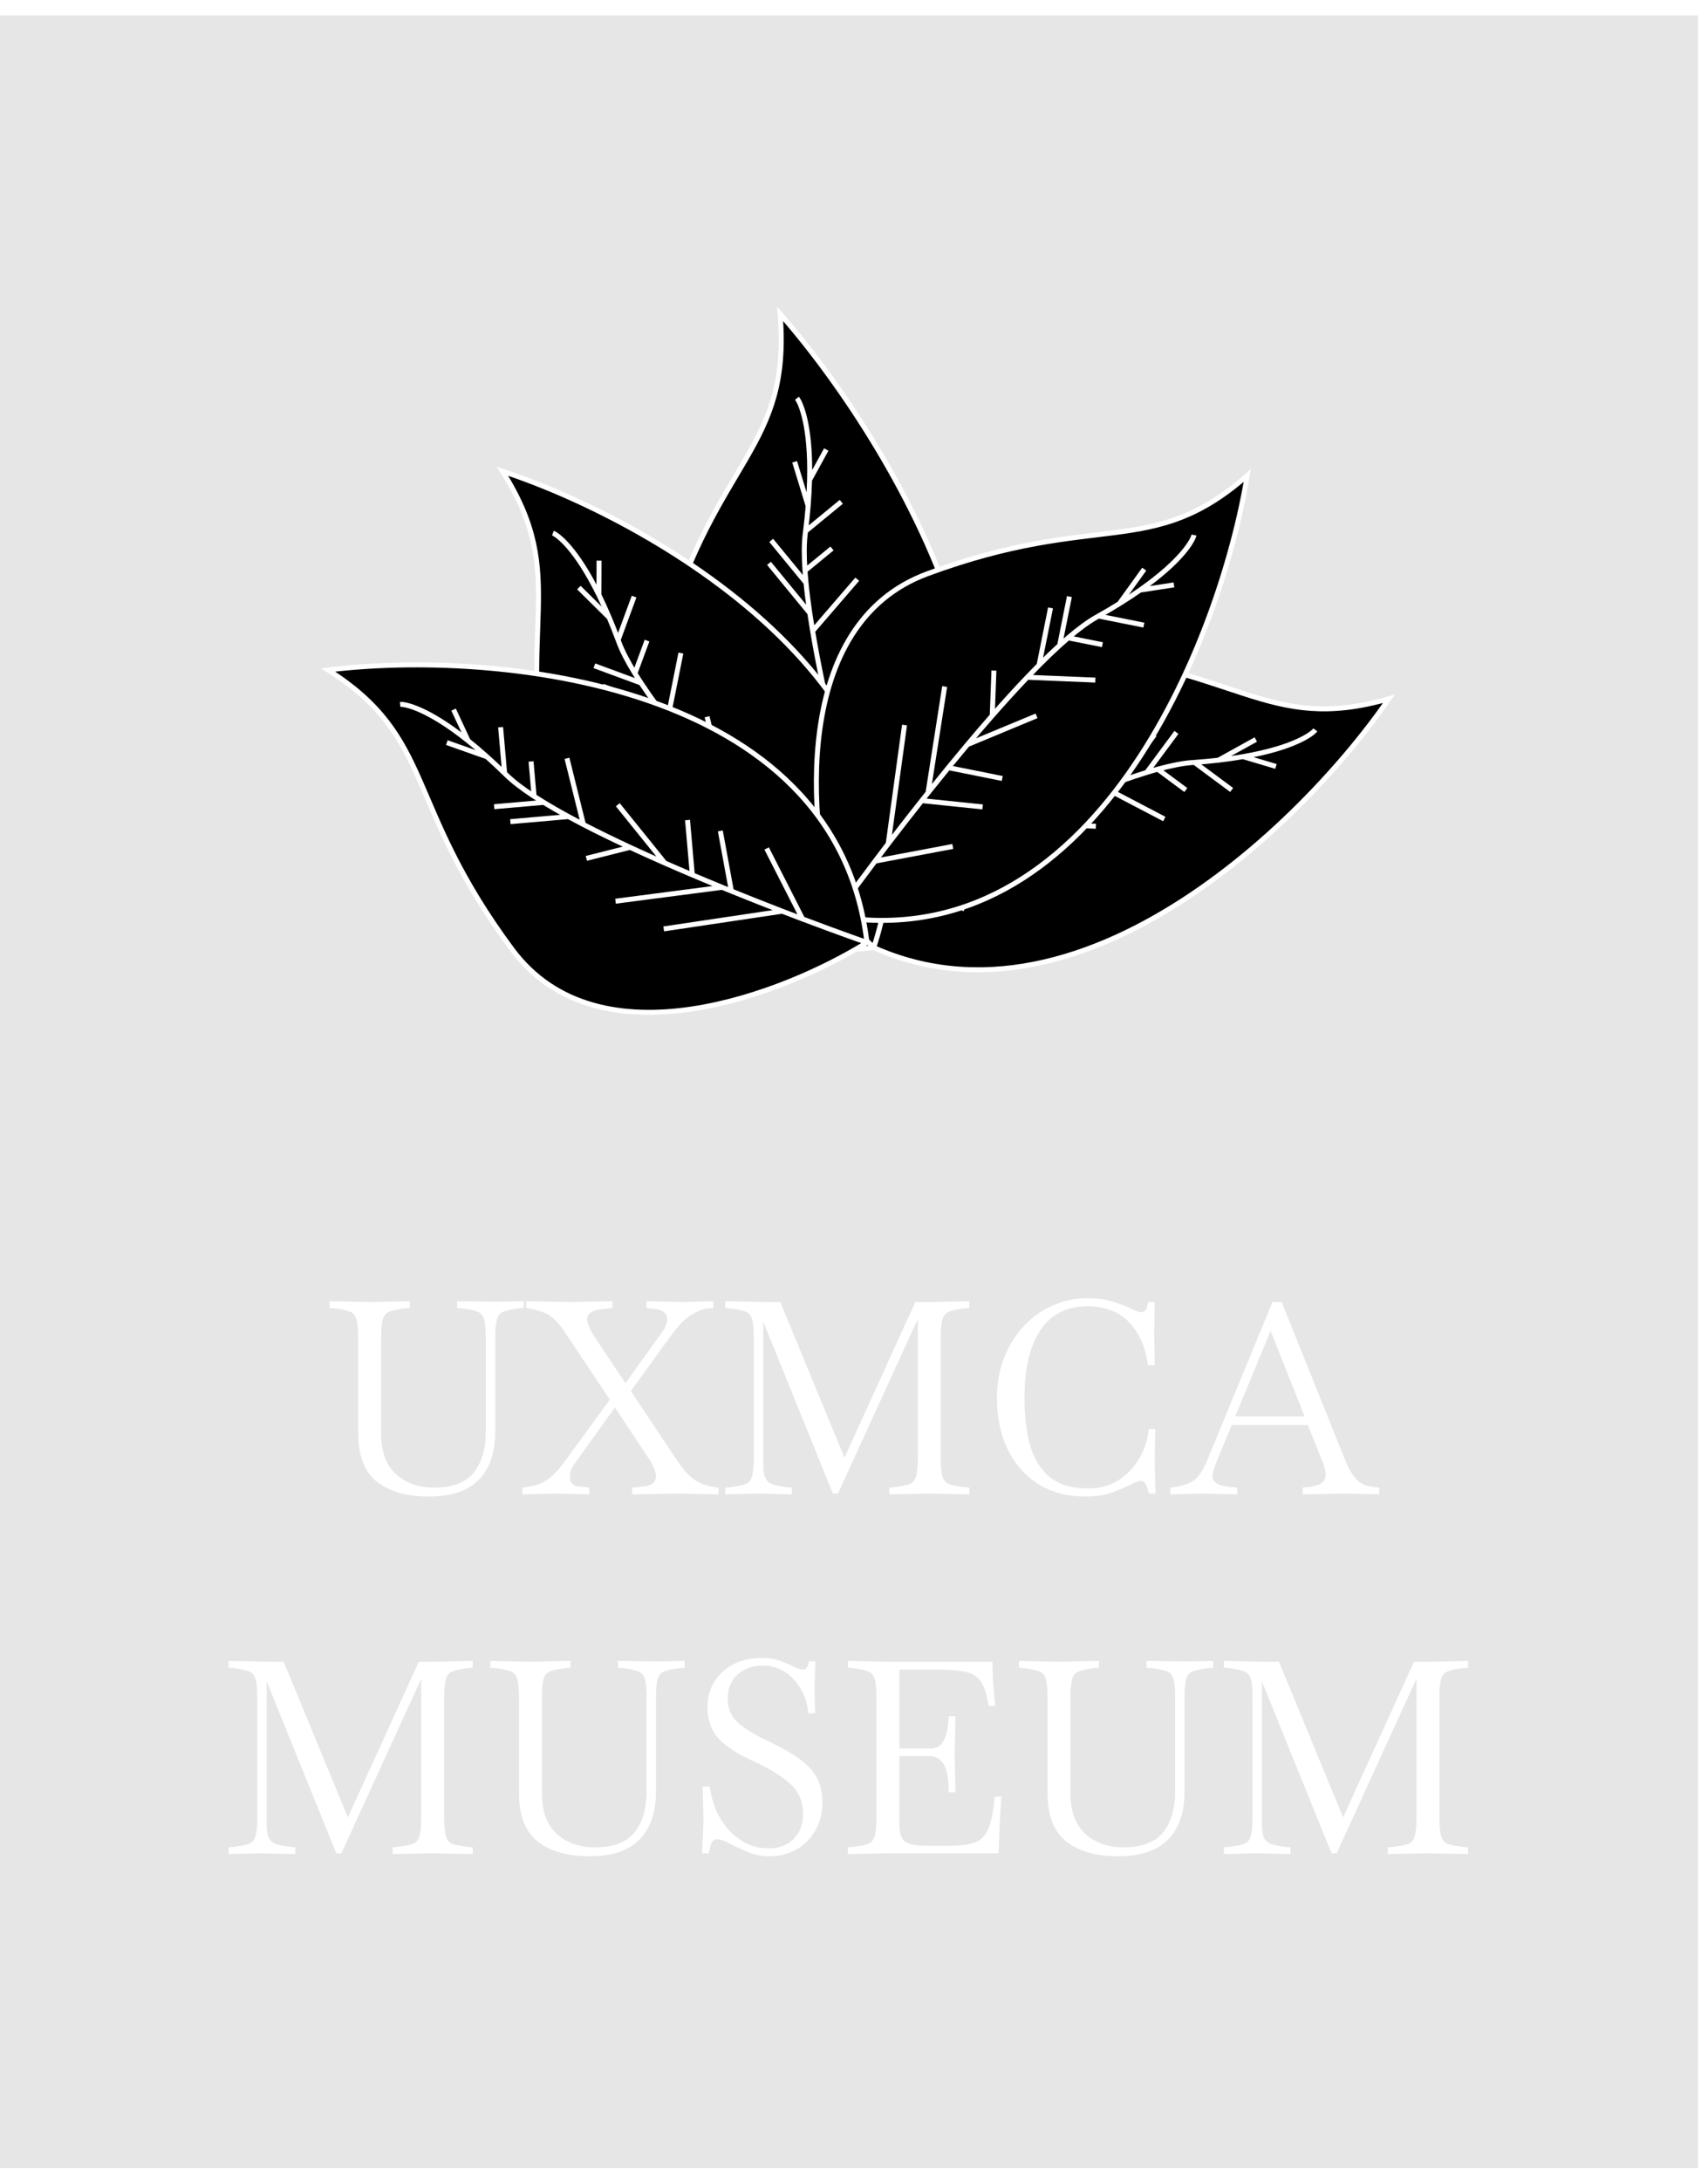 <svg width="76" height="97" viewBox="0 0 76 97" fill="none" xmlns="http://www.w3.org/2000/svg">
<g filter="url(#filter0_b_2_100)">
<rect width="75.561" height="95.746" transform="translate(0 0.684)" fill="black" fill-opacity="0.1"/>
<path d="M29.546 28.305C27.656 34.705 35.559 40.365 39.746 42.395C48.525 34.679 40.14 20.149 34.714 13.961C35.204 19.996 31.908 20.306 29.546 28.305Z" fill="black"/>
<path d="M39.746 42.395C35.559 40.365 27.656 34.705 29.546 28.305C31.908 20.306 35.204 19.996 34.714 13.961C40.14 20.149 48.525 34.679 39.746 42.395ZM39.746 42.395C39.583 41.865 39.403 41.267 39.212 40.617C39.083 40.175 38.948 39.708 38.811 39.224M35.461 17.713C35.615 17.9 36.085 18.905 36.023 21.348M37.846 35.669L39.76 33.729M37.846 35.669C37.806 35.514 37.766 35.359 37.727 35.204M37.846 35.669C38.072 36.54 38.302 37.396 38.528 38.213M37.727 35.204L34.226 31.262M37.727 35.204C37.599 34.704 37.473 34.2 37.35 33.696M37.018 32.293L37.854 28.957M37.018 32.293C36.879 31.69 36.747 31.093 36.624 30.509M37.018 32.293C37.125 32.758 37.236 33.227 37.35 33.696M36.624 30.509L34.99 29.025M36.624 30.509C36.446 29.659 36.288 28.837 36.159 28.065M36.159 28.065L38.144 25.762M36.159 28.065C36.114 27.793 36.072 27.527 36.033 27.268M35.865 25.92L34.316 24.035M35.865 25.92C35.906 26.341 35.963 26.792 36.033 27.268M35.865 25.92C35.847 25.734 35.831 25.555 35.819 25.381M36.033 27.268L34.218 25.057M38.528 38.213L34.553 33.887M38.528 38.213C38.623 38.557 38.718 38.895 38.811 39.224M38.811 39.224L40.409 36.028M37.35 33.696L39.242 32.142M35.844 23.626C35.84 23.661 35.835 23.697 35.831 23.732C35.775 24.17 35.774 24.73 35.819 25.381M35.844 23.626L37.435 22.32M35.844 23.626C35.894 23.229 35.932 22.856 35.96 22.506M35.819 25.381L37.021 24.394M36.023 21.348L36.766 19.993M36.023 21.348C36.014 21.703 35.994 22.089 35.96 22.506M35.96 22.506L35.359 20.54" stroke="white" stroke-width="0.221"/>
<path d="M47.063 28.963C40.603 28.402 37.546 36.742 36.825 40.982C46.418 47.657 57.567 37.232 61.8 31.08C56.339 32.648 55.138 29.663 47.063 28.963Z" fill="black"/>
<path d="M36.825 40.982C37.546 36.742 40.603 28.402 47.063 28.963C55.138 29.663 56.339 32.648 61.8 31.08C57.567 37.232 46.418 47.657 36.825 40.982ZM36.825 40.982C37.272 40.733 37.777 40.456 38.327 40.16C38.701 39.959 39.096 39.749 39.508 39.532M58.528 32.463C58.398 32.64 57.596 33.259 55.313 33.654M42.537 37.985L44.867 39.392M42.537 37.985C42.669 37.919 42.802 37.854 42.935 37.788M42.537 37.985C41.791 38.354 41.061 38.725 40.366 39.084M42.935 37.788L45.62 33.829M42.935 37.788C43.363 37.578 43.796 37.368 44.229 37.162M45.437 36.596L48.764 36.751M45.437 36.596C45.958 36.356 46.475 36.124 46.983 35.903M45.437 36.596C45.036 36.781 44.632 36.97 44.229 37.162M46.983 35.903L47.906 34.121M46.983 35.903C47.722 35.581 48.441 35.284 49.121 35.022M49.121 35.022L51.808 36.428M49.121 35.022C49.361 34.929 49.596 34.841 49.825 34.758M51.029 34.354L52.347 32.576M51.029 34.354C50.65 34.47 50.247 34.606 49.825 34.758M51.029 34.354C51.196 34.302 51.358 34.255 51.516 34.212M49.825 34.758L51.372 32.674M40.366 39.084L43.275 34.616M40.366 39.084C40.073 39.236 39.787 39.386 39.508 39.532M39.508 39.532L42.914 40.416M44.229 37.162L46.196 38.62M53.151 33.91C53.117 33.913 53.083 33.915 53.048 33.917C52.626 33.947 52.108 34.05 51.516 34.212M53.151 33.91L54.804 35.136M53.151 33.91C53.532 33.883 53.889 33.849 54.221 33.81M51.516 34.212L52.765 35.139M55.313 33.654L56.776 34.089M55.313 33.654C54.981 33.712 54.618 33.764 54.221 33.81M54.221 33.81L55.878 32.892" stroke="white" stroke-width="0.221"/>
<path d="M24.466 35.699C25.743 42.056 34.605 42.646 38.877 42.147C42.587 31.065 29.45 23.294 22.356 20.961C25.396 25.761 22.869 27.753 24.466 35.699Z" fill="black"/>
<path d="M38.877 42.147C34.605 42.646 25.743 42.056 24.466 35.699C22.869 27.753 25.396 25.761 22.356 20.961C29.45 23.294 42.587 31.065 38.877 42.147ZM38.877 42.147C38.513 41.788 38.105 41.382 37.667 40.937C37.368 40.634 37.056 40.314 36.732 39.98M24.603 23.712C24.809 23.788 25.629 24.384 26.65 26.463M34.396 37.508L35.092 34.876M34.396 37.508C34.296 37.399 34.196 37.29 34.096 37.181M34.396 37.508C34.96 38.12 35.521 38.716 36.061 39.282M34.096 37.181L29.541 35.717M34.096 37.181C33.773 36.829 33.45 36.473 33.131 36.115M32.248 35.114L31.462 31.879M32.248 35.114C31.872 34.682 31.503 34.251 31.149 33.825M32.248 35.114C32.538 35.448 32.833 35.782 33.131 36.115M31.149 33.825L29.179 33.441M31.149 33.825C30.632 33.206 30.145 32.6 29.702 32.022M29.702 32.022L30.297 29.047M29.702 32.022C29.546 31.817 29.395 31.616 29.251 31.419M28.525 30.378L26.448 29.612M28.525 30.378C28.742 30.709 28.986 31.058 29.251 31.419M28.525 30.378C28.429 30.232 28.338 30.09 28.252 29.951M29.251 31.419L26.816 30.521M36.061 39.282L30.955 37.746M36.061 39.282C36.289 39.52 36.513 39.753 36.732 39.98M36.732 39.98L36.623 36.462M33.131 36.115L33.978 33.818M27.503 28.467C27.515 28.498 27.527 28.53 27.539 28.562C27.685 28.959 27.93 29.428 28.252 29.951M27.503 28.467L28.215 26.535M27.503 28.467C27.369 28.108 27.237 27.776 27.106 27.467M28.252 29.951L28.79 28.492M26.65 26.463L26.656 24.937M26.65 26.463C26.798 26.766 26.951 27.099 27.106 27.467M27.106 27.467L25.759 26.135" stroke="white" stroke-width="0.221"/>
<path d="M41.264 25.52C35.182 27.767 35.973 36.614 37.128 40.756C48.652 42.704 54.292 28.521 55.498 21.151C51.227 24.898 48.867 22.71 41.264 25.52Z" fill="black"/>
<path d="M37.128 40.756C35.973 36.614 35.182 27.767 41.264 25.52C48.867 22.71 51.227 24.898 55.498 21.151C54.292 28.521 48.652 42.704 37.128 40.756ZM37.128 40.756C37.426 40.341 37.765 39.875 38.136 39.373C38.389 39.031 38.657 38.672 38.937 38.301M53.128 23.798C53.085 24.013 52.624 24.915 50.727 26.246M41.017 35.61L43.724 35.89M41.017 35.61C41.108 35.494 41.201 35.379 41.293 35.263M41.017 35.61C40.5 36.262 39.998 36.908 39.522 37.53M41.293 35.263L42.034 30.536M41.293 35.263C41.591 34.89 41.893 34.516 42.197 34.144M43.048 33.117L46.123 31.839M43.048 33.117C43.417 32.678 43.786 32.248 44.151 31.831M43.048 33.117C42.764 33.455 42.48 33.799 42.197 34.144M44.151 31.831L44.226 29.826M44.151 31.831C44.683 31.225 45.206 30.65 45.709 30.123M45.709 30.123L48.74 30.249M45.709 30.123C45.887 29.937 46.062 29.757 46.234 29.584M47.15 28.705L47.585 26.535M47.15 28.705C46.857 28.971 46.551 29.266 46.234 29.584M47.15 28.705C47.279 28.587 47.406 28.475 47.53 28.369M46.234 29.584L46.744 27.039M39.522 37.53L40.248 32.248M39.522 37.53C39.322 37.792 39.126 38.05 38.937 38.301M38.937 38.301L42.395 37.649M42.197 34.144L44.597 34.625M48.88 27.399C48.851 27.416 48.821 27.433 48.791 27.449C48.422 27.656 47.996 27.97 47.53 28.369M48.88 27.399L50.898 27.804M48.88 27.399C49.214 27.211 49.522 27.029 49.806 26.852M47.53 28.369L49.055 28.675M50.727 26.246L52.236 26.015M50.727 26.246C50.452 26.439 50.146 26.642 49.806 26.852M49.806 26.852L50.914 25.315" stroke="white" stroke-width="0.221"/>
<path d="M22.791 42.232C26.657 47.438 34.925 44.193 38.576 41.92C37.207 30.313 22.011 28.886 14.599 29.8C19.395 32.846 17.959 35.725 22.791 42.232Z" fill="black"/>
<path d="M38.576 41.92C34.925 44.193 26.657 47.438 22.791 42.232C17.959 35.725 19.395 32.846 14.599 29.8C22.011 28.886 37.207 30.313 38.576 41.92ZM38.576 41.92C38.094 41.751 37.551 41.556 36.965 41.341C36.566 41.195 36.147 41.038 35.712 40.874M17.805 31.33C18.023 31.311 19.019 31.5 20.829 32.946M32.544 39.634L32.052 36.957M32.544 39.634C32.407 39.578 32.27 39.523 32.133 39.466M32.544 39.634C33.316 39.947 34.077 40.247 34.807 40.529M32.133 39.466L27.389 40.084M32.133 39.466C31.692 39.285 31.248 39.101 30.806 38.913M29.581 38.385L27.49 35.793M29.581 38.385C29.056 38.154 28.539 37.921 28.037 37.688M29.581 38.385C29.985 38.563 30.395 38.739 30.806 38.913M28.037 37.688L26.091 38.179M28.037 37.688C27.306 37.348 26.607 37.008 25.96 36.673M25.96 36.673L25.229 33.729M25.96 36.673C25.731 36.554 25.509 36.437 25.295 36.32M24.194 35.688L21.989 35.881M24.194 35.688C24.532 35.895 24.901 36.106 25.295 36.32M24.194 35.688C24.045 35.597 23.902 35.507 23.765 35.418M25.295 36.32L22.709 36.546M34.807 40.529L29.534 41.316M34.807 40.529C35.115 40.647 35.417 40.763 35.712 40.874M35.712 40.874L34.113 37.738M30.806 38.913L30.593 36.474M22.455 34.395C22.479 34.418 22.503 34.442 22.528 34.466C22.83 34.763 23.251 35.083 23.765 35.418M22.455 34.395L22.276 32.344M22.455 34.395C22.181 34.127 21.919 33.883 21.669 33.66M23.765 35.418L23.63 33.868M20.829 32.946L20.183 31.563M20.829 32.946C21.092 33.157 21.372 33.393 21.669 33.66M21.669 33.66L19.883 33.029" stroke="white" stroke-width="0.221"/>
<path d="M19.095 66.562C18.095 66.562 17.319 66.342 16.767 65.902C16.215 65.462 15.939 64.746 15.939 63.754V59.506C15.939 59.106 15.911 58.822 15.855 58.654C15.799 58.486 15.695 58.378 15.543 58.33C15.399 58.274 15.187 58.23 14.907 58.198L14.667 58.174V57.874L16.443 57.91H16.455L18.231 57.874V58.174L17.991 58.198C17.719 58.23 17.507 58.274 17.355 58.33C17.203 58.378 17.099 58.486 17.043 58.654C16.987 58.822 16.959 59.106 16.959 59.506V63.754C16.959 64.562 17.179 65.166 17.619 65.566C18.059 65.966 18.627 66.166 19.323 66.166C20.131 66.166 20.715 65.946 21.075 65.506C21.435 65.058 21.615 64.45 21.615 63.682V59.506C21.615 59.106 21.587 58.822 21.531 58.654C21.475 58.486 21.371 58.378 21.219 58.33C21.075 58.274 20.863 58.23 20.583 58.198L20.343 58.174V57.874L22.119 57.898L23.307 57.874V58.174L23.067 58.198C22.795 58.23 22.583 58.274 22.431 58.33C22.279 58.378 22.175 58.486 22.119 58.654C22.063 58.822 22.035 59.106 22.035 59.506V63.682C22.035 64.61 21.791 65.322 21.303 65.818C20.815 66.314 20.079 66.562 19.095 66.562ZM23.247 66.466V66.166L23.499 66.13C23.659 66.106 23.819 66.066 23.979 66.01C24.147 65.954 24.327 65.846 24.519 65.686C24.719 65.518 24.943 65.262 25.191 64.918L27.135 62.254L25.167 59.302C24.983 59.022 24.815 58.814 24.663 58.678C24.511 58.534 24.355 58.434 24.195 58.378C24.043 58.314 23.863 58.262 23.655 58.222L23.415 58.174V57.874L25.395 57.91L27.255 57.874V58.174L26.751 58.234C26.335 58.282 26.127 58.426 26.127 58.666C26.127 58.866 26.247 59.146 26.487 59.506L27.831 61.522L29.475 59.23C29.619 59.022 29.691 58.838 29.691 58.678C29.691 58.422 29.515 58.27 29.163 58.222L28.767 58.174V57.874L30.351 57.91L31.743 57.874V58.174L31.491 58.198C31.267 58.222 31.015 58.322 30.735 58.498C30.455 58.674 30.155 58.986 29.835 59.434L28.071 61.87L30.159 65.002C30.415 65.378 30.659 65.646 30.891 65.806C31.123 65.966 31.363 66.066 31.611 66.106L31.971 66.166V66.466L30.183 66.43L28.131 66.466V66.166L28.623 66.118C28.999 66.086 29.187 65.934 29.187 65.662C29.187 65.462 29.083 65.202 28.875 64.882L27.363 62.602L25.551 65.122C25.479 65.226 25.427 65.326 25.395 65.422C25.371 65.518 25.359 65.606 25.359 65.686C25.359 65.95 25.495 66.094 25.767 66.118L26.223 66.166V66.466L24.735 66.43L23.247 66.466ZM32.271 66.466V66.166L32.511 66.142C32.791 66.11 33.003 66.07 33.147 66.022C33.299 65.966 33.403 65.854 33.459 65.686C33.515 65.51 33.543 65.226 33.543 64.834V59.506C33.543 59.106 33.515 58.822 33.459 58.654C33.403 58.486 33.299 58.378 33.147 58.33C33.003 58.274 32.791 58.23 32.511 58.198L32.271 58.174V57.874L34.047 57.91H34.719L37.575 64.834L40.731 57.91H41.451L43.131 57.874V58.174L42.891 58.198C42.619 58.23 42.407 58.274 42.255 58.33C42.103 58.378 41.999 58.486 41.943 58.654C41.887 58.822 41.859 59.106 41.859 59.506V64.834C41.859 65.226 41.887 65.51 41.943 65.686C41.999 65.862 42.103 65.974 42.255 66.022C42.407 66.07 42.619 66.11 42.891 66.142L43.131 66.166V66.466L41.355 66.43L39.567 66.466V66.166L39.807 66.142C40.087 66.11 40.299 66.07 40.443 66.022C40.595 65.974 40.699 65.862 40.755 65.686C40.811 65.51 40.839 65.226 40.839 64.834V58.666L37.287 66.43H37.059L33.963 58.786V65.17C33.963 65.426 33.995 65.618 34.059 65.746C34.123 65.874 34.227 65.966 34.371 66.022C34.523 66.07 34.731 66.11 34.995 66.142L35.235 66.166V66.466L33.711 66.43L32.271 66.466ZM48.297 66.562C47.481 66.562 46.777 66.374 46.185 65.998C45.601 65.622 45.149 65.106 44.829 64.45C44.517 63.786 44.361 63.026 44.361 62.17C44.361 61.53 44.465 60.942 44.673 60.406C44.881 59.87 45.169 59.402 45.537 59.002C45.905 58.602 46.329 58.294 46.809 58.078C47.297 57.854 47.817 57.742 48.369 57.742C48.857 57.742 49.257 57.798 49.569 57.91C49.889 58.014 50.129 58.106 50.289 58.186C50.393 58.234 50.489 58.278 50.577 58.318C50.665 58.35 50.725 58.366 50.757 58.366C50.845 58.366 50.917 58.334 50.973 58.27C51.029 58.198 51.065 58.078 51.081 57.91H51.381L51.357 59.314L51.381 60.718H51.081C50.961 59.886 50.673 59.242 50.217 58.786C49.761 58.33 49.157 58.102 48.405 58.102C47.877 58.102 47.433 58.21 47.073 58.426C46.713 58.634 46.425 58.926 46.209 59.302C45.993 59.67 45.833 60.102 45.729 60.598C45.633 61.086 45.585 61.61 45.585 62.17C45.585 63.01 45.673 63.73 45.849 64.33C46.033 64.93 46.329 65.394 46.737 65.722C47.153 66.042 47.709 66.202 48.405 66.202C48.925 66.202 49.377 66.082 49.761 65.842C50.145 65.602 50.453 65.282 50.685 64.882C50.925 64.482 51.069 64.042 51.117 63.562H51.405L51.381 65.026L51.417 66.43H51.129L51.093 66.298C51.061 66.194 51.021 66.098 50.973 66.01C50.933 65.914 50.861 65.866 50.757 65.866C50.701 65.866 50.633 65.882 50.553 65.914C50.481 65.946 50.397 65.986 50.301 66.034C50.093 66.138 49.821 66.254 49.485 66.382C49.149 66.502 48.753 66.562 48.297 66.562ZM52.073 66.466V66.166L52.181 66.154C52.461 66.114 52.689 66.058 52.865 65.986C53.049 65.914 53.205 65.798 53.333 65.638C53.469 65.47 53.597 65.242 53.717 64.954L56.621 57.91H57.029L59.861 64.954C60.021 65.346 60.193 65.634 60.377 65.818C60.561 66.002 60.813 66.11 61.133 66.142L61.373 66.166V66.466L59.885 66.43L57.965 66.466V66.166L58.205 66.142C58.485 66.11 58.685 66.05 58.805 65.962C58.925 65.874 58.985 65.75 58.985 65.59C58.985 65.43 58.929 65.214 58.817 64.942L58.193 63.382H54.809L54.161 64.942C54.105 65.086 54.057 65.218 54.017 65.338C53.977 65.45 53.957 65.55 53.957 65.638C53.957 65.79 54.021 65.906 54.149 65.986C54.285 66.066 54.505 66.118 54.809 66.142L55.049 66.166V66.466L53.525 66.43L52.073 66.466ZM54.965 62.998H58.049L56.537 59.194L54.965 62.998Z" fill="white"/>
<path d="M10.175 82.466V82.166L10.415 82.142C10.695 82.11 10.907 82.07 11.051 82.022C11.203 81.966 11.307 81.854 11.363 81.686C11.419 81.51 11.447 81.226 11.447 80.834V75.506C11.447 75.106 11.419 74.822 11.363 74.654C11.307 74.486 11.203 74.378 11.051 74.33C10.907 74.274 10.695 74.23 10.415 74.198L10.175 74.174V73.874L11.951 73.91H12.623L15.479 80.834L18.635 73.91H19.355L21.035 73.874V74.174L20.795 74.198C20.523 74.23 20.311 74.274 20.159 74.33C20.007 74.378 19.903 74.486 19.847 74.654C19.791 74.822 19.763 75.106 19.763 75.506V80.834C19.763 81.226 19.791 81.51 19.847 81.686C19.903 81.862 20.007 81.974 20.159 82.022C20.311 82.07 20.523 82.11 20.795 82.142L21.035 82.166V82.466L19.259 82.43L17.471 82.466V82.166L17.711 82.142C17.991 82.11 18.203 82.07 18.347 82.022C18.499 81.974 18.603 81.862 18.659 81.686C18.715 81.51 18.743 81.226 18.743 80.834V74.666L15.191 82.43H14.963L11.867 74.786V81.17C11.867 81.426 11.899 81.618 11.963 81.746C12.027 81.874 12.131 81.966 12.275 82.022C12.427 82.07 12.635 82.11 12.899 82.142L13.139 82.166V82.466L11.615 82.43L10.175 82.466ZM26.249 82.562C25.249 82.562 24.473 82.342 23.921 81.902C23.369 81.462 23.093 80.746 23.093 79.754V75.506C23.093 75.106 23.065 74.822 23.009 74.654C22.953 74.486 22.849 74.378 22.697 74.33C22.553 74.274 22.341 74.23 22.061 74.198L21.821 74.174V73.874L23.597 73.91H23.609L25.385 73.874V74.174L25.145 74.198C24.873 74.23 24.661 74.274 24.509 74.33C24.357 74.378 24.253 74.486 24.197 74.654C24.141 74.822 24.113 75.106 24.113 75.506V79.754C24.113 80.562 24.333 81.166 24.773 81.566C25.213 81.966 25.781 82.166 26.477 82.166C27.285 82.166 27.869 81.946 28.229 81.506C28.589 81.058 28.769 80.45 28.769 79.682V75.506C28.769 75.106 28.741 74.822 28.685 74.654C28.629 74.486 28.525 74.378 28.373 74.33C28.229 74.274 28.017 74.23 27.737 74.198L27.497 74.174V73.874L29.273 73.898L30.461 73.874V74.174L30.221 74.198C29.949 74.23 29.737 74.274 29.585 74.33C29.433 74.378 29.329 74.486 29.273 74.654C29.217 74.822 29.189 75.106 29.189 75.506V79.682C29.189 80.61 28.945 81.322 28.457 81.818C27.969 82.314 27.233 82.562 26.249 82.562ZM34.229 82.562C33.909 82.562 33.617 82.51 33.353 82.406C33.097 82.302 32.865 82.198 32.657 82.094C32.481 81.998 32.333 81.926 32.213 81.878C32.101 81.83 32.001 81.806 31.913 81.806C31.801 81.806 31.721 81.854 31.673 81.95C31.633 82.038 31.601 82.138 31.577 82.25L31.541 82.43H31.241L31.301 81.014L31.265 79.466H31.565L31.697 80.03C31.785 80.382 31.941 80.726 32.165 81.062C32.397 81.398 32.685 81.674 33.029 81.89C33.381 82.106 33.781 82.214 34.229 82.214C34.477 82.214 34.713 82.162 34.937 82.058C35.169 81.946 35.357 81.778 35.501 81.554C35.653 81.33 35.729 81.038 35.729 80.678C35.729 80.142 35.553 79.71 35.201 79.382C34.857 79.054 34.377 78.742 33.761 78.446L33.257 78.206C32.657 77.918 32.209 77.602 31.913 77.258C31.625 76.906 31.481 76.458 31.481 75.914C31.481 75.49 31.585 75.114 31.793 74.786C32.001 74.458 32.285 74.202 32.645 74.018C33.013 73.834 33.433 73.742 33.905 73.742C34.233 73.742 34.509 73.786 34.733 73.874C34.957 73.962 35.133 74.038 35.261 74.102C35.469 74.206 35.633 74.258 35.753 74.258C35.881 74.258 35.957 74.134 35.981 73.886H36.281L36.245 75.038L36.269 76.202H35.969C35.921 75.754 35.797 75.374 35.597 75.062C35.397 74.742 35.153 74.498 34.865 74.33C34.585 74.162 34.285 74.078 33.965 74.078C33.493 74.078 33.109 74.214 32.813 74.486C32.525 74.758 32.381 75.106 32.381 75.53C32.381 75.986 32.529 76.346 32.825 76.61C33.121 76.866 33.505 77.11 33.977 77.342L34.469 77.582C34.909 77.798 35.285 78.022 35.597 78.254C35.917 78.478 36.161 78.742 36.329 79.046C36.505 79.35 36.593 79.73 36.593 80.186C36.593 80.658 36.485 81.074 36.269 81.434C36.061 81.794 35.777 82.074 35.417 82.274C35.065 82.466 34.669 82.562 34.229 82.562ZM37.727 82.466V82.166L37.967 82.142C38.247 82.11 38.459 82.07 38.603 82.022C38.755 81.966 38.859 81.854 38.915 81.686C38.971 81.51 38.999 81.226 38.999 80.834V75.506C38.999 75.106 38.971 74.822 38.915 74.654C38.859 74.486 38.755 74.378 38.603 74.33C38.459 74.274 38.247 74.23 37.967 74.198L37.727 74.174V73.874L39.503 73.91H44.159L44.183 74.774L44.279 75.878H43.991C43.935 75.518 43.859 75.23 43.763 75.014C43.675 74.798 43.547 74.638 43.379 74.534C43.211 74.422 42.983 74.35 42.695 74.318C42.415 74.278 42.051 74.258 41.603 74.258H40.019V77.774H41.363C41.523 77.774 41.663 77.738 41.783 77.666C41.903 77.586 41.999 77.442 42.071 77.234C42.151 77.026 42.199 76.726 42.215 76.334H42.515L42.479 77.942L42.515 79.718H42.215C42.215 79.134 42.143 78.722 41.999 78.482C41.855 78.234 41.643 78.11 41.363 78.11H40.019V81.146C40.019 81.53 40.103 81.786 40.271 81.914C40.439 82.034 40.751 82.094 41.207 82.094H42.323C42.787 82.094 43.147 82.042 43.403 81.938C43.667 81.834 43.863 81.626 43.991 81.314C44.119 80.994 44.207 80.526 44.255 79.91H44.555L44.471 81.35L44.435 82.43H39.503L37.727 82.466ZM49.768 82.562C48.768 82.562 47.992 82.342 47.44 81.902C46.888 81.462 46.612 80.746 46.612 79.754V75.506C46.612 75.106 46.584 74.822 46.528 74.654C46.472 74.486 46.368 74.378 46.216 74.33C46.072 74.274 45.86 74.23 45.58 74.198L45.34 74.174V73.874L47.116 73.91H47.128L48.904 73.874V74.174L48.664 74.198C48.392 74.23 48.18 74.274 48.028 74.33C47.876 74.378 47.772 74.486 47.716 74.654C47.66 74.822 47.632 75.106 47.632 75.506V79.754C47.632 80.562 47.852 81.166 48.292 81.566C48.732 81.966 49.3 82.166 49.996 82.166C50.804 82.166 51.388 81.946 51.748 81.506C52.108 81.058 52.288 80.45 52.288 79.682V75.506C52.288 75.106 52.26 74.822 52.204 74.654C52.148 74.486 52.044 74.378 51.892 74.33C51.748 74.274 51.536 74.23 51.256 74.198L51.016 74.174V73.874L52.792 73.898L53.98 73.874V74.174L53.74 74.198C53.468 74.23 53.256 74.274 53.104 74.33C52.952 74.378 52.848 74.486 52.792 74.654C52.736 74.822 52.708 75.106 52.708 75.506V79.682C52.708 80.61 52.464 81.322 51.976 81.818C51.488 82.314 50.752 82.562 49.768 82.562ZM54.46 82.466V82.166L54.7 82.142C54.98 82.11 55.192 82.07 55.336 82.022C55.488 81.966 55.592 81.854 55.648 81.686C55.704 81.51 55.732 81.226 55.732 80.834V75.506C55.732 75.106 55.704 74.822 55.648 74.654C55.592 74.486 55.488 74.378 55.336 74.33C55.192 74.274 54.98 74.23 54.7 74.198L54.46 74.174V73.874L56.236 73.91H56.908L59.764 80.834L62.92 73.91H63.64L65.32 73.874V74.174L65.08 74.198C64.808 74.23 64.596 74.274 64.444 74.33C64.292 74.378 64.188 74.486 64.132 74.654C64.076 74.822 64.048 75.106 64.048 75.506V80.834C64.048 81.226 64.076 81.51 64.132 81.686C64.188 81.862 64.292 81.974 64.444 82.022C64.596 82.07 64.808 82.11 65.08 82.142L65.32 82.166V82.466L63.544 82.43L61.756 82.466V82.166L61.996 82.142C62.276 82.11 62.488 82.07 62.632 82.022C62.784 81.974 62.888 81.862 62.944 81.686C63 81.51 63.028 81.226 63.028 80.834V74.666L59.476 82.43H59.248L56.152 74.786V81.17C56.152 81.426 56.184 81.618 56.248 81.746C56.312 81.874 56.416 81.966 56.56 82.022C56.712 82.07 56.92 82.11 57.184 82.142L57.424 82.166V82.466L55.9 82.43L54.46 82.466Z" fill="white"/>
</g>
<defs>
<filter id="filter0_b_2_100" x="-10" y="-9.316" width="95.561" height="115.746" filterUnits="userSpaceOnUse" color-interpolation-filters="sRGB">
<feFlood flood-opacity="0" result="BackgroundImageFix"/>
<feGaussianBlur in="BackgroundImage" stdDeviation="5"/>
<feComposite in2="SourceAlpha" operator="in" result="effect1_backgroundBlur_2_100"/>
<feBlend mode="normal" in="SourceGraphic" in2="effect1_backgroundBlur_2_100" result="shape"/>
</filter>
</defs>
</svg>
